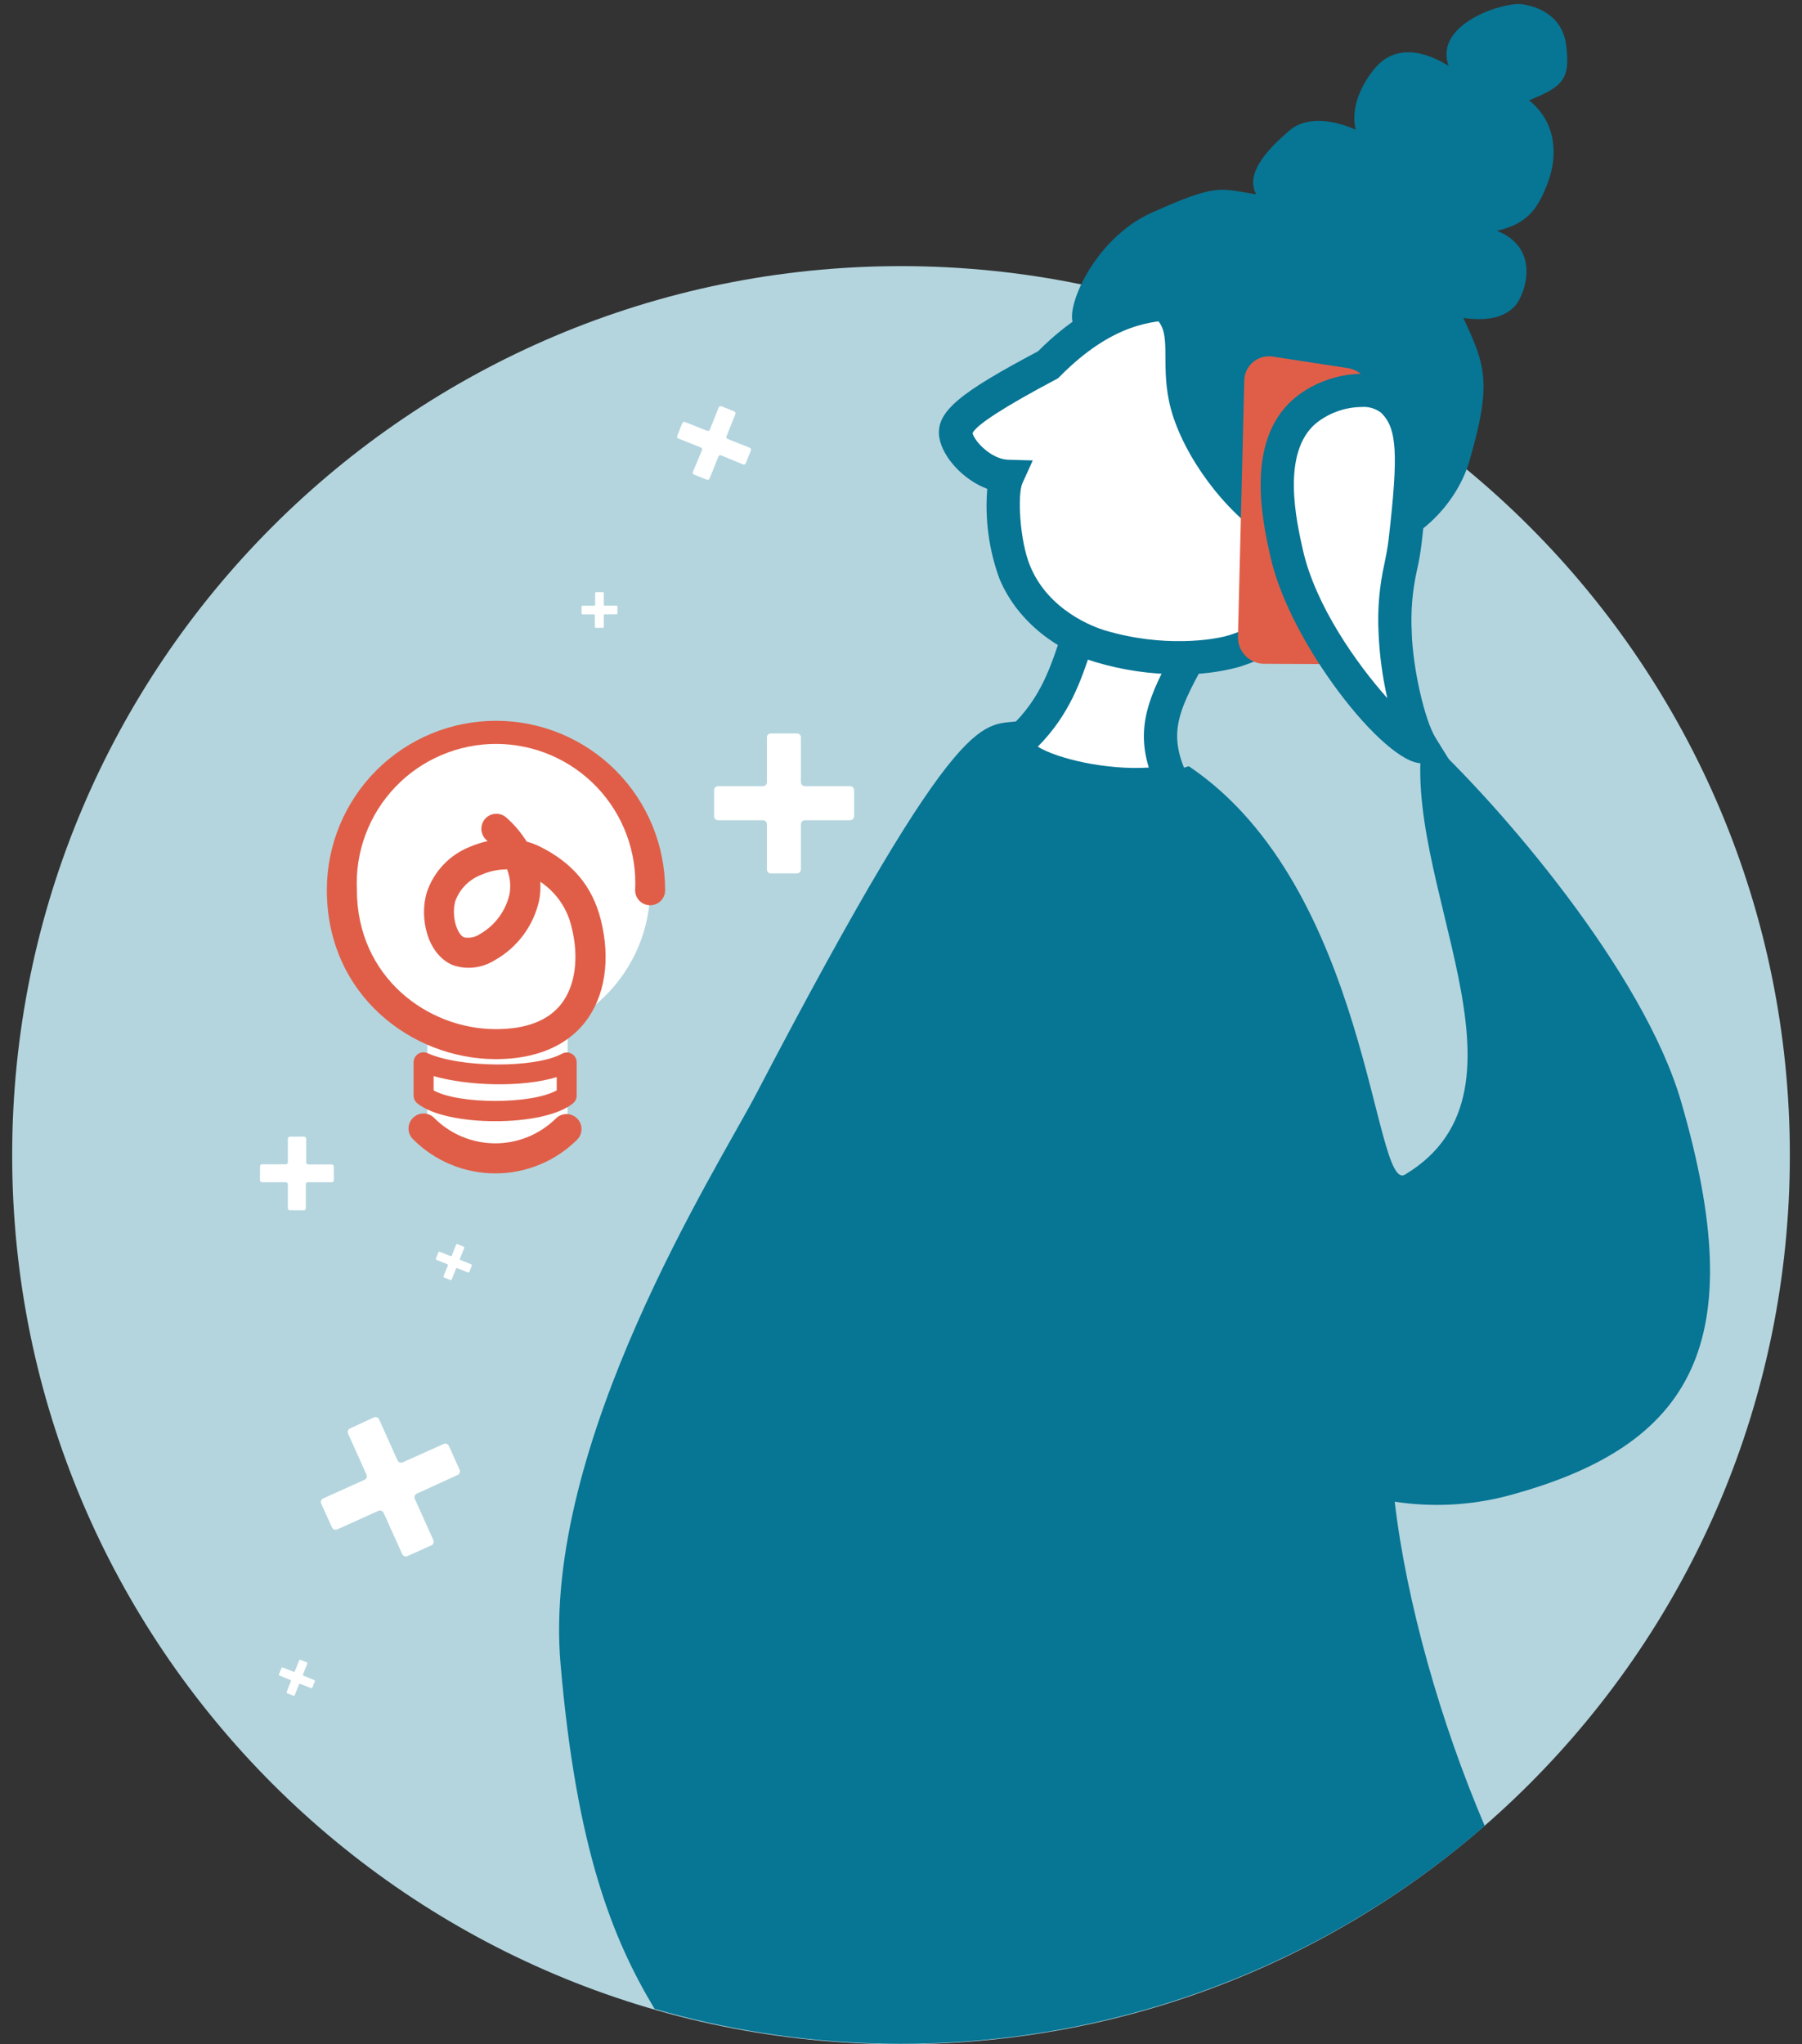 <svg width="82" height="93" viewBox="0 0 82 93" fill="none" xmlns="http://www.w3.org/2000/svg">
<rect x="0" y="0" width="82" height="93" fill="#333333" stroke="none"/>
<path d="M41 93C63.338 93 81.447 74.892 81.447 52.554C81.447 30.216 63.338 12.107 41 12.107C18.662 12.107 0.554 30.216 0.554 52.554C0.554 74.892 18.662 93 41 93Z" fill="#B4D5DE"/>
<path d="M67.562 83.065C65.552 78.359 64.003 72.896 63.466 68.317C65.177 68.578 66.923 68.487 68.597 68.051C77.133 65.769 79.675 61.024 76.496 50.107C74.779 44.215 68.253 36.615 64.761 33.412C63.614 39.956 70.433 49.536 63.934 53.436C62.491 54.302 62.298 40.373 54.097 34.858C49.056 36.437 47.366 35.063 46.521 32.781C44.71 33.131 44.019 31.375 34.426 49.739C32.636 53.164 24.64 65.673 25.507 75.697C26.234 84.127 27.87 88.199 29.787 91.392C36.278 93.265 43.135 93.484 49.733 92.029C56.331 90.575 62.46 87.493 67.562 83.065Z" fill="#077594"/>
<path d="M46.152 33.929C48.652 31.816 48.679 29.401 49.678 27.457C50.266 26.313 53.934 27.264 54.945 28.381C53.182 31.617 52.12 32.954 53.321 35.55C51.637 35.879 46.904 35.541 46.152 33.929Z" fill="white"/>
<path d="M51.813 36.41C49.561 36.41 46.241 35.903 45.474 34.243L45.227 33.724L45.667 33.349C47.24 32.027 47.738 30.542 48.221 29.106C48.432 28.422 48.696 27.755 49.009 27.11C49.184 26.766 49.585 26.335 50.491 26.205C52.048 26 54.581 26.839 55.507 27.865L55.863 28.261L55.61 28.731C55.417 29.084 55.233 29.413 55.06 29.724C53.672 32.221 53.096 33.253 54.007 35.221L54.411 36.096L53.467 36.28C52.92 36.373 52.367 36.416 51.813 36.41ZM47.222 33.968C48.127 34.524 50.355 35.04 52.275 34.919C51.632 32.806 52.465 31.297 53.741 29L53.98 28.562C53.102 28.049 52.115 27.75 51.1 27.69C50.84 27.653 50.574 27.695 50.337 27.811C50.064 28.384 49.834 28.976 49.648 29.582C49.187 30.977 48.664 32.522 47.222 33.971V33.968Z" fill="#077594"/>
<path d="M56.145 29.613C55.472 29.825 53.003 30.28 50.045 29.39C48.946 29.058 47.012 28.062 46.175 26.027C45.665 24.793 45.469 22.463 45.834 21.663C44.769 21.63 43.637 20.579 43.498 19.8C43.374 19.103 44.524 18.291 47.694 16.592C50.558 13.688 52.849 13.854 53.758 13.785C56.435 13.58 60.314 14.85 61.862 18.34C63.444 21.901 61.608 25.544 59.843 27.377C58.81 28.411 57.541 29.179 56.145 29.613Z" fill="white"/>
<path d="M53.648 30.676C52.355 30.675 51.068 30.486 49.83 30.114C48.29 29.652 46.34 28.409 45.477 26.32C45.001 25.016 44.812 23.623 44.925 22.239C43.823 21.829 42.903 20.797 42.748 19.93C42.534 18.723 43.739 17.841 47.234 15.982C50.008 13.208 52.32 13.1 53.437 13.045H53.693C56.878 12.801 60.937 14.437 62.546 18.047C64.155 21.657 62.609 25.593 60.379 27.911C59.259 29.037 57.881 29.873 56.364 30.347C55.479 30.584 54.564 30.694 53.648 30.676ZM44.255 19.707C44.366 20.114 45.13 20.887 45.861 20.914L46.995 20.947L46.525 21.983C46.298 22.478 46.389 24.564 46.875 25.747C47.726 27.814 49.848 28.548 50.264 28.674C52.939 29.477 55.254 29.109 55.921 28.901C57.195 28.5 58.355 27.8 59.301 26.858C60.705 25.403 62.679 22.028 61.176 18.654C59.715 15.327 55.966 14.376 53.817 14.536C53.729 14.536 53.627 14.536 53.515 14.555C52.507 14.603 50.633 14.69 48.233 17.123L48.151 17.205L48.052 17.259C45.703 18.506 44.427 19.33 44.255 19.707Z" fill="#077594"/>
<path d="M52.627 14.518C53.321 15.204 52.82 16.426 53.197 18.252C53.614 20.268 55.325 22.855 57.372 24.313C59.545 25.861 60.647 25.279 62.174 25.14C64.308 24.944 66.267 23.027 66.868 20.966C67.9 17.41 67.595 16.631 66.593 14.467C67.825 14.633 68.522 14.386 68.96 13.896C69.352 13.456 70.188 11.328 68.12 10.498C69.451 10.196 69.971 9.568 70.451 8.261C70.93 6.954 70.752 5.493 69.578 4.564C71.178 3.927 71.441 3.558 71.275 2.095C71.109 0.631 69.835 0.265 69.237 0.19C68.377 0.093 65.241 1.095 65.917 2.994C64.45 2.089 63.312 2.242 62.597 3.067C61.993 3.761 61.435 4.878 61.691 5.901C60.891 5.536 59.527 5.204 58.673 5.94C57.819 6.676 56.611 7.842 57.164 8.841C55.464 8.575 55.416 8.331 52.398 9.68C49.726 10.887 48.407 14.153 48.872 14.787C49.337 15.421 51.598 13.507 52.627 14.518Z" fill="#077594"/>
<path d="M61.196 30.215L57.462 30.197C57.145 30.177 56.849 30.033 56.638 29.795C56.426 29.558 56.317 29.247 56.334 28.93L56.62 17.357C56.616 17.197 56.647 17.038 56.709 16.89C56.772 16.743 56.866 16.611 56.984 16.503C57.102 16.395 57.242 16.313 57.394 16.264C57.547 16.214 57.708 16.198 57.867 16.216L61.377 16.753C61.664 16.808 61.921 16.964 62.101 17.193C62.282 17.422 62.373 17.709 62.358 18L62.292 29.05C62.299 29.35 62.188 29.64 61.983 29.858C61.778 30.076 61.495 30.204 61.196 30.215Z" fill="#E05E48"/>
<path d="M64.685 33.97C63.743 34.009 59.469 29.225 58.558 25.198C58.217 23.689 57.453 20.333 59.388 18.688C60.529 17.719 62.539 17.411 63.381 18.238C64.386 19.228 64.401 20.637 63.94 24.637C63.78 26.037 63.429 26.415 63.49 28.781C63.532 30.502 64.087 33.001 64.685 33.97Z" fill="white"/>
<path d="M64.685 34.724C62.991 34.724 58.708 29.291 57.821 25.367C57.462 23.776 56.614 20.055 58.898 18.123C60.275 16.955 62.708 16.529 63.909 17.709C65.207 18.986 65.15 20.728 64.688 24.733C64.64 25.139 64.57 25.542 64.479 25.94C64.271 26.865 64.191 27.813 64.241 28.759C64.283 30.365 64.82 32.75 65.328 33.571L66.007 34.666L64.718 34.721L64.685 34.724ZM61.953 18.515C61.197 18.525 60.465 18.789 59.876 19.264C58.292 20.61 58.992 23.707 59.291 25.032C59.858 27.531 61.706 30.163 63.13 31.763C62.907 30.79 62.774 29.799 62.732 28.802C62.676 27.739 62.767 26.674 63 25.636C63.07 25.294 63.136 24.974 63.188 24.552C63.64 20.628 63.574 19.49 62.849 18.778C62.593 18.583 62.274 18.489 61.953 18.515Z" fill="#077594"/>
<path d="M22.658 47.319C26.485 47.319 29.588 44.217 29.588 40.389C29.588 36.562 26.485 33.459 22.658 33.459C18.83 33.459 15.727 36.562 15.727 40.389C15.727 44.217 18.83 47.319 22.658 47.319Z" fill="white"/>
<path d="M19.447 46.553L19.438 51.358L22.619 52.701L25.821 51.431L25.831 46.547L22.646 47.317L19.447 46.553Z" fill="white"/>
<path d="M25.059 37.723C25.706 37.723 26.23 37.199 26.23 36.552C26.23 35.905 25.706 35.381 25.059 35.381C24.412 35.381 23.888 35.905 23.888 36.552C23.888 37.199 24.412 37.723 25.059 37.723Z" fill="white"/>
<path d="M22.555 48.183C18.77 48.183 14.864 45.289 14.873 40.474C14.877 38.433 15.691 36.477 17.137 35.036C18.583 33.595 20.542 32.787 22.584 32.791C24.625 32.795 26.581 33.609 28.022 35.055C29.463 36.501 30.27 38.46 30.267 40.502C30.267 40.591 30.249 40.68 30.215 40.763C30.181 40.845 30.13 40.92 30.067 40.984C30.004 41.047 29.928 41.097 29.846 41.132C29.763 41.166 29.674 41.184 29.585 41.184C29.495 41.184 29.406 41.166 29.324 41.132C29.241 41.097 29.166 41.047 29.102 40.984C29.039 40.92 28.989 40.845 28.954 40.763C28.92 40.68 28.902 40.591 28.902 40.502C28.946 39.644 28.814 38.787 28.517 37.982C28.219 37.177 27.76 36.441 27.169 35.818C26.578 35.196 25.867 34.7 25.079 34.36C24.29 34.02 23.441 33.845 22.583 33.843C21.724 33.842 20.874 34.015 20.085 34.352C19.295 34.688 18.582 35.182 17.989 35.803C17.396 36.423 16.935 37.158 16.635 37.962C16.334 38.766 16.2 39.623 16.24 40.48C16.24 44.441 19.449 46.819 22.561 46.819C23.943 46.819 24.945 46.436 25.543 45.669C26.183 44.848 26.358 43.541 26.008 42.171C25.814 41.329 25.305 40.593 24.586 40.115C24.604 40.392 24.588 40.669 24.538 40.942C24.414 41.518 24.169 42.06 23.819 42.534C23.468 43.007 23.021 43.4 22.507 43.686C22.227 43.862 21.912 43.974 21.584 44.012C21.256 44.051 20.924 44.016 20.611 43.909C19.458 43.438 19.06 41.772 19.425 40.589C19.581 40.123 19.837 39.697 20.175 39.341C20.512 38.984 20.924 38.706 21.381 38.525C21.642 38.413 21.912 38.326 22.19 38.265L22.15 38.229C22.011 38.113 21.924 37.947 21.907 37.766C21.89 37.586 21.946 37.407 22.061 37.267C22.177 37.128 22.343 37.04 22.524 37.024C22.704 37.007 22.883 37.063 23.023 37.178C23.391 37.499 23.71 37.874 23.968 38.289C24.169 38.342 24.366 38.415 24.553 38.506C26.062 39.255 26.95 40.317 27.336 41.827C27.795 43.638 27.535 45.331 26.624 46.502C26.017 47.278 24.828 48.183 22.555 48.183ZM23.044 39.551C22.655 39.554 22.271 39.636 21.915 39.792C21.644 39.892 21.398 40.05 21.192 40.253C20.987 40.457 20.828 40.702 20.726 40.972C20.523 41.639 20.786 42.506 21.121 42.645C21.247 42.668 21.376 42.666 21.501 42.639C21.625 42.612 21.744 42.561 21.849 42.488C22.185 42.295 22.477 42.034 22.707 41.722C22.937 41.411 23.1 41.054 23.186 40.677C23.254 40.293 23.213 39.898 23.068 39.536L23.044 39.551Z" fill="#E05E48"/>
<path d="M22.534 53.381C21.838 53.381 21.148 53.243 20.506 52.975C19.863 52.707 19.279 52.315 18.788 51.821C18.661 51.692 18.589 51.518 18.59 51.337C18.59 51.156 18.663 50.983 18.791 50.855C18.92 50.727 19.094 50.656 19.275 50.656C19.456 50.657 19.63 50.729 19.757 50.858C20.489 51.594 21.484 52.009 22.522 52.014C23.56 52.019 24.557 51.611 25.296 50.882C25.36 50.819 25.435 50.768 25.518 50.734C25.601 50.7 25.689 50.682 25.779 50.682C25.869 50.682 25.957 50.7 26.04 50.734C26.123 50.768 26.198 50.819 26.262 50.882C26.325 50.945 26.376 51.021 26.41 51.103C26.444 51.186 26.462 51.275 26.462 51.365C26.462 51.455 26.444 51.543 26.41 51.626C26.376 51.709 26.325 51.784 26.262 51.848C25.272 52.833 23.931 53.384 22.534 53.381Z" fill="#E05E48"/>
<path d="M22.524 51.007C21.081 51.007 19.641 50.732 18.986 50.192C18.934 50.149 18.892 50.095 18.863 50.034C18.835 49.973 18.82 49.906 18.82 49.839V48.33C18.82 48.254 18.839 48.179 18.875 48.112C18.911 48.045 18.962 47.989 19.026 47.946C19.089 47.905 19.162 47.88 19.237 47.874C19.313 47.869 19.388 47.882 19.457 47.913C20.966 48.586 24.35 48.601 25.569 47.94C25.638 47.901 25.715 47.88 25.794 47.88C25.873 47.88 25.951 47.901 26.019 47.94C26.087 47.981 26.144 48.038 26.183 48.107C26.222 48.176 26.243 48.254 26.242 48.333V49.842C26.242 49.91 26.227 49.976 26.198 50.038C26.169 50.099 26.126 50.152 26.073 50.195C25.403 50.744 23.964 51.01 22.524 51.007ZM19.732 49.603C20.855 50.243 24.193 50.249 25.334 49.603V49C23.773 49.48 21.308 49.407 19.732 48.955V49.603Z" fill="#E05E48"/>
<path d="M15.191 53.061V53.689C15.191 53.714 15.181 53.738 15.163 53.755C15.146 53.773 15.122 53.783 15.097 53.783H14.01C13.998 53.783 13.985 53.785 13.974 53.79C13.962 53.795 13.952 53.802 13.943 53.811C13.934 53.82 13.928 53.831 13.923 53.843C13.918 53.854 13.916 53.867 13.917 53.879V54.966C13.917 54.978 13.914 54.991 13.909 55.002C13.905 55.014 13.897 55.024 13.888 55.033C13.879 55.042 13.869 55.049 13.857 55.053C13.845 55.058 13.833 55.06 13.82 55.059H13.192C13.18 55.059 13.168 55.057 13.156 55.052C13.145 55.048 13.135 55.041 13.126 55.032C13.117 55.023 13.111 55.013 13.106 55.002C13.101 54.99 13.099 54.978 13.099 54.966V53.879C13.099 53.854 13.089 53.829 13.07 53.811C13.052 53.793 13.028 53.783 13.002 53.783H11.925C11.9 53.783 11.876 53.773 11.858 53.755C11.841 53.738 11.831 53.714 11.831 53.689V53.061C11.831 53.049 11.834 53.037 11.838 53.025C11.843 53.014 11.85 53.004 11.858 52.995C11.867 52.986 11.877 52.98 11.889 52.975C11.9 52.97 11.912 52.968 11.925 52.968H13.002C13.028 52.968 13.052 52.958 13.07 52.939C13.089 52.921 13.099 52.897 13.099 52.871V51.806C13.098 51.793 13.101 51.781 13.105 51.769C13.11 51.757 13.116 51.746 13.125 51.737C13.134 51.728 13.144 51.721 13.156 51.716C13.167 51.712 13.18 51.709 13.192 51.709H13.835C13.861 51.709 13.886 51.719 13.904 51.737C13.922 51.755 13.932 51.78 13.932 51.806V52.88C13.931 52.893 13.934 52.905 13.938 52.917C13.943 52.929 13.949 52.939 13.958 52.948C13.967 52.957 13.977 52.964 13.989 52.969C14.001 52.974 14.013 52.977 14.025 52.977H15.112C15.133 52.98 15.152 52.99 15.166 53.005C15.18 53.021 15.189 53.04 15.191 53.061Z" fill="white"/>
<path d="M28.097 27.602V27.903C28.097 27.915 28.092 27.927 28.084 27.935C28.075 27.944 28.064 27.949 28.052 27.949H27.523C27.511 27.949 27.499 27.953 27.49 27.962C27.481 27.97 27.476 27.982 27.475 27.994V28.522C27.474 28.529 27.472 28.535 27.469 28.541C27.466 28.547 27.461 28.551 27.456 28.555C27.45 28.559 27.444 28.561 27.437 28.562C27.431 28.564 27.424 28.563 27.418 28.561H27.116C27.11 28.561 27.104 28.56 27.098 28.558C27.092 28.555 27.087 28.552 27.083 28.547C27.078 28.543 27.075 28.537 27.073 28.531C27.071 28.526 27.07 28.519 27.071 28.513V27.997C27.07 27.985 27.064 27.973 27.055 27.965C27.046 27.956 27.035 27.952 27.022 27.952H26.512C26.5 27.952 26.488 27.947 26.479 27.939C26.47 27.93 26.465 27.919 26.464 27.906V27.605C26.464 27.592 26.469 27.579 26.478 27.57C26.487 27.561 26.499 27.556 26.512 27.556H27.034C27.041 27.557 27.047 27.556 27.053 27.554C27.058 27.552 27.064 27.548 27.068 27.544C27.073 27.54 27.076 27.535 27.079 27.529C27.081 27.523 27.083 27.517 27.083 27.511V26.986C27.082 26.98 27.083 26.973 27.085 26.968C27.087 26.962 27.09 26.956 27.095 26.952C27.099 26.947 27.104 26.944 27.11 26.941C27.116 26.939 27.122 26.938 27.128 26.938H27.43C27.436 26.938 27.442 26.939 27.448 26.941C27.453 26.944 27.459 26.947 27.463 26.952C27.467 26.956 27.47 26.962 27.473 26.968C27.475 26.973 27.475 26.98 27.475 26.986V27.508C27.475 27.514 27.476 27.52 27.479 27.526C27.481 27.532 27.485 27.537 27.489 27.541C27.494 27.545 27.499 27.549 27.505 27.551C27.511 27.553 27.517 27.554 27.523 27.553H28.052C28.064 27.554 28.075 27.559 28.084 27.568C28.092 27.577 28.097 27.589 28.097 27.602Z" fill="white"/>
<path d="M38.864 35.948V37.134C38.864 37.182 38.845 37.228 38.811 37.262C38.777 37.296 38.731 37.315 38.683 37.315H36.627C36.579 37.315 36.533 37.334 36.499 37.368C36.465 37.402 36.446 37.448 36.446 37.496V39.555C36.446 39.579 36.441 39.602 36.432 39.624C36.423 39.646 36.41 39.665 36.393 39.682C36.376 39.699 36.356 39.712 36.334 39.72C36.312 39.729 36.289 39.733 36.265 39.733H35.076C35.052 39.733 35.029 39.729 35.007 39.72C34.985 39.712 34.966 39.698 34.949 39.682C34.932 39.665 34.919 39.645 34.91 39.623C34.902 39.602 34.897 39.578 34.898 39.555V37.496C34.898 37.448 34.879 37.402 34.845 37.368C34.811 37.334 34.765 37.315 34.717 37.315H32.673C32.65 37.315 32.626 37.311 32.604 37.301C32.583 37.292 32.563 37.279 32.546 37.262C32.53 37.245 32.517 37.225 32.508 37.203C32.499 37.181 32.495 37.158 32.495 37.134V35.948C32.495 35.924 32.499 35.901 32.508 35.879C32.517 35.857 32.53 35.837 32.546 35.82C32.563 35.803 32.583 35.79 32.604 35.781C32.626 35.772 32.65 35.767 32.673 35.767H34.717C34.765 35.767 34.811 35.748 34.845 35.714C34.879 35.68 34.898 35.634 34.898 35.586V33.545C34.897 33.522 34.902 33.498 34.91 33.477C34.919 33.455 34.932 33.435 34.949 33.419C34.966 33.402 34.985 33.389 35.007 33.38C35.029 33.371 35.052 33.367 35.076 33.367H36.265C36.289 33.367 36.312 33.371 36.334 33.38C36.356 33.389 36.376 33.402 36.393 33.418C36.41 33.435 36.423 33.455 36.432 33.476C36.441 33.498 36.446 33.522 36.446 33.545V35.586C36.446 35.634 36.465 35.68 36.499 35.714C36.533 35.748 36.579 35.767 36.627 35.767H38.683C38.731 35.767 38.777 35.786 38.811 35.82C38.845 35.854 38.864 35.9 38.864 35.948Z" fill="white"/>
<path d="M30.815 19.832L31.048 19.25C31.052 19.238 31.059 19.227 31.068 19.218C31.077 19.209 31.087 19.203 31.099 19.198C31.11 19.193 31.123 19.191 31.135 19.191C31.148 19.191 31.16 19.193 31.171 19.198L32.179 19.6C32.203 19.608 32.229 19.607 32.252 19.597C32.275 19.587 32.293 19.568 32.303 19.545L32.705 18.537C32.714 18.514 32.732 18.495 32.755 18.485C32.779 18.475 32.805 18.474 32.828 18.483L33.411 18.715C33.423 18.72 33.433 18.727 33.442 18.735C33.451 18.744 33.458 18.755 33.463 18.766C33.468 18.778 33.47 18.79 33.47 18.803C33.47 18.815 33.467 18.828 33.462 18.839L33.061 19.847C33.052 19.871 33.053 19.897 33.063 19.92C33.073 19.943 33.092 19.961 33.115 19.971L34.114 20.369C34.126 20.374 34.137 20.38 34.146 20.389C34.156 20.398 34.163 20.408 34.168 20.42C34.173 20.431 34.176 20.444 34.176 20.456C34.176 20.469 34.173 20.481 34.169 20.493L33.936 21.076C33.932 21.087 33.925 21.098 33.916 21.107C33.907 21.116 33.897 21.123 33.885 21.127C33.874 21.132 33.861 21.134 33.849 21.134C33.836 21.134 33.824 21.132 33.812 21.127L32.813 20.716C32.79 20.707 32.764 20.708 32.74 20.718C32.717 20.729 32.699 20.747 32.69 20.771L32.291 21.77C32.287 21.782 32.28 21.793 32.272 21.802C32.263 21.811 32.252 21.818 32.241 21.823C32.229 21.828 32.217 21.831 32.204 21.831C32.192 21.831 32.179 21.829 32.167 21.824L31.585 21.592C31.561 21.582 31.543 21.564 31.532 21.541C31.522 21.518 31.522 21.492 31.531 21.468L31.944 20.481C31.949 20.47 31.952 20.457 31.952 20.445C31.952 20.432 31.949 20.42 31.945 20.408C31.94 20.397 31.933 20.386 31.924 20.378C31.915 20.369 31.904 20.362 31.893 20.357L30.885 19.956C30.871 19.953 30.859 19.948 30.848 19.94C30.837 19.932 30.828 19.922 30.822 19.91C30.815 19.898 30.811 19.885 30.81 19.872C30.809 19.858 30.811 19.845 30.815 19.832Z" fill="white"/>
<path d="M19.837 57.258L19.949 56.975C19.954 56.963 19.963 56.954 19.974 56.949C19.985 56.944 19.998 56.943 20.009 56.947L20.501 57.144C20.513 57.148 20.526 57.147 20.537 57.142C20.548 57.137 20.557 57.128 20.562 57.116L20.755 56.627C20.76 56.616 20.768 56.607 20.78 56.602C20.791 56.597 20.804 56.596 20.815 56.6L21.099 56.712C21.11 56.717 21.119 56.726 21.125 56.737C21.13 56.748 21.13 56.761 21.126 56.772L20.93 57.264C20.926 57.276 20.927 57.289 20.932 57.3C20.937 57.311 20.946 57.32 20.957 57.325L21.443 57.518C21.454 57.523 21.464 57.532 21.469 57.543C21.474 57.554 21.474 57.567 21.47 57.578L21.356 57.862C21.351 57.873 21.342 57.883 21.331 57.888C21.32 57.893 21.307 57.893 21.295 57.889L20.809 57.693C20.798 57.689 20.785 57.69 20.774 57.695C20.762 57.7 20.754 57.709 20.749 57.72L20.556 58.206C20.551 58.217 20.542 58.227 20.531 58.232C20.52 58.237 20.507 58.237 20.495 58.233L20.212 58.118C20.2 58.114 20.191 58.105 20.186 58.094C20.181 58.083 20.18 58.07 20.184 58.058L20.381 57.572C20.385 57.561 20.384 57.548 20.379 57.537C20.374 57.525 20.365 57.517 20.354 57.512L19.87 57.319C19.858 57.315 19.848 57.306 19.842 57.295C19.836 57.284 19.834 57.271 19.837 57.258Z" fill="white"/>
<path d="M19.625 70.305L18.541 70.791C18.52 70.801 18.496 70.806 18.473 70.807C18.449 70.808 18.425 70.804 18.403 70.796C18.381 70.787 18.36 70.775 18.343 70.758C18.326 70.742 18.312 70.722 18.303 70.7L17.457 68.826C17.448 68.804 17.434 68.784 17.416 68.768C17.399 68.751 17.378 68.739 17.356 68.73C17.333 68.722 17.309 68.718 17.285 68.719C17.261 68.72 17.238 68.725 17.216 68.735L15.345 69.578C15.301 69.597 15.251 69.598 15.207 69.581C15.162 69.564 15.126 69.53 15.106 69.487L14.617 68.406C14.607 68.385 14.602 68.361 14.601 68.338C14.6 68.314 14.604 68.29 14.612 68.268C14.621 68.246 14.633 68.225 14.65 68.208C14.666 68.191 14.686 68.177 14.708 68.168L16.585 67.323C16.607 67.313 16.627 67.299 16.643 67.282C16.66 67.265 16.672 67.245 16.681 67.223C16.689 67.2 16.693 67.177 16.692 67.153C16.691 67.129 16.686 67.106 16.676 67.084L15.84 65.222C15.83 65.2 15.824 65.177 15.823 65.153C15.822 65.129 15.826 65.106 15.835 65.084C15.843 65.061 15.856 65.041 15.872 65.024C15.889 65.007 15.908 64.993 15.93 64.984L17.014 64.482C17.058 64.463 17.107 64.462 17.152 64.479C17.196 64.496 17.233 64.529 17.252 64.573L18.088 66.435C18.108 66.479 18.144 66.513 18.189 66.53C18.234 66.547 18.283 66.545 18.327 66.526L20.189 65.69C20.233 65.67 20.282 65.669 20.327 65.686C20.372 65.703 20.408 65.737 20.428 65.78L20.914 66.864C20.924 66.885 20.929 66.909 20.93 66.933C20.931 66.956 20.927 66.98 20.919 67.002C20.91 67.025 20.897 67.045 20.881 67.062C20.864 67.079 20.845 67.093 20.823 67.102L18.967 67.951C18.923 67.97 18.889 68.007 18.872 68.051C18.855 68.096 18.857 68.145 18.876 68.189L19.721 70.066C19.731 70.088 19.736 70.112 19.736 70.136C19.736 70.16 19.732 70.184 19.723 70.206C19.714 70.228 19.7 70.248 19.684 70.265C19.667 70.282 19.647 70.296 19.625 70.305Z" fill="white"/>
<path d="M12.694 76.168L12.809 75.884C12.811 75.879 12.815 75.874 12.819 75.869C12.823 75.865 12.828 75.862 12.834 75.859C12.839 75.857 12.845 75.856 12.851 75.856C12.858 75.856 12.864 75.858 12.869 75.86L13.358 76.053C13.364 76.056 13.37 76.058 13.376 76.058C13.382 76.059 13.388 76.058 13.394 76.055C13.4 76.053 13.405 76.049 13.409 76.045C13.413 76.04 13.417 76.035 13.418 76.029L13.615 75.537C13.617 75.531 13.62 75.526 13.624 75.521C13.628 75.517 13.633 75.513 13.639 75.511C13.645 75.508 13.651 75.507 13.657 75.508C13.664 75.508 13.67 75.51 13.675 75.513L13.959 75.625C13.97 75.63 13.978 75.639 13.982 75.65C13.987 75.661 13.987 75.674 13.983 75.685L13.787 76.177C13.783 76.189 13.783 76.201 13.788 76.213C13.793 76.224 13.803 76.233 13.814 76.237L14.3 76.43C14.311 76.435 14.32 76.444 14.325 76.455C14.33 76.466 14.331 76.479 14.327 76.491L14.215 76.772C14.211 76.783 14.202 76.792 14.191 76.797C14.179 76.802 14.167 76.803 14.155 76.799L13.666 76.606C13.655 76.601 13.642 76.602 13.631 76.606C13.62 76.61 13.611 76.619 13.606 76.63L13.412 77.119C13.407 77.129 13.398 77.138 13.387 77.142C13.376 77.147 13.363 77.147 13.352 77.143L13.068 77.031C13.063 77.029 13.058 77.025 13.053 77.021C13.049 77.017 13.046 77.012 13.043 77.006C13.041 77.001 13.04 76.995 13.04 76.988C13.04 76.982 13.042 76.976 13.044 76.971L13.237 76.485C13.241 76.473 13.241 76.46 13.236 76.449C13.231 76.438 13.222 76.429 13.21 76.424L12.721 76.228C12.71 76.224 12.701 76.215 12.696 76.204C12.691 76.192 12.69 76.18 12.694 76.168Z" fill="white"/>
</svg>
